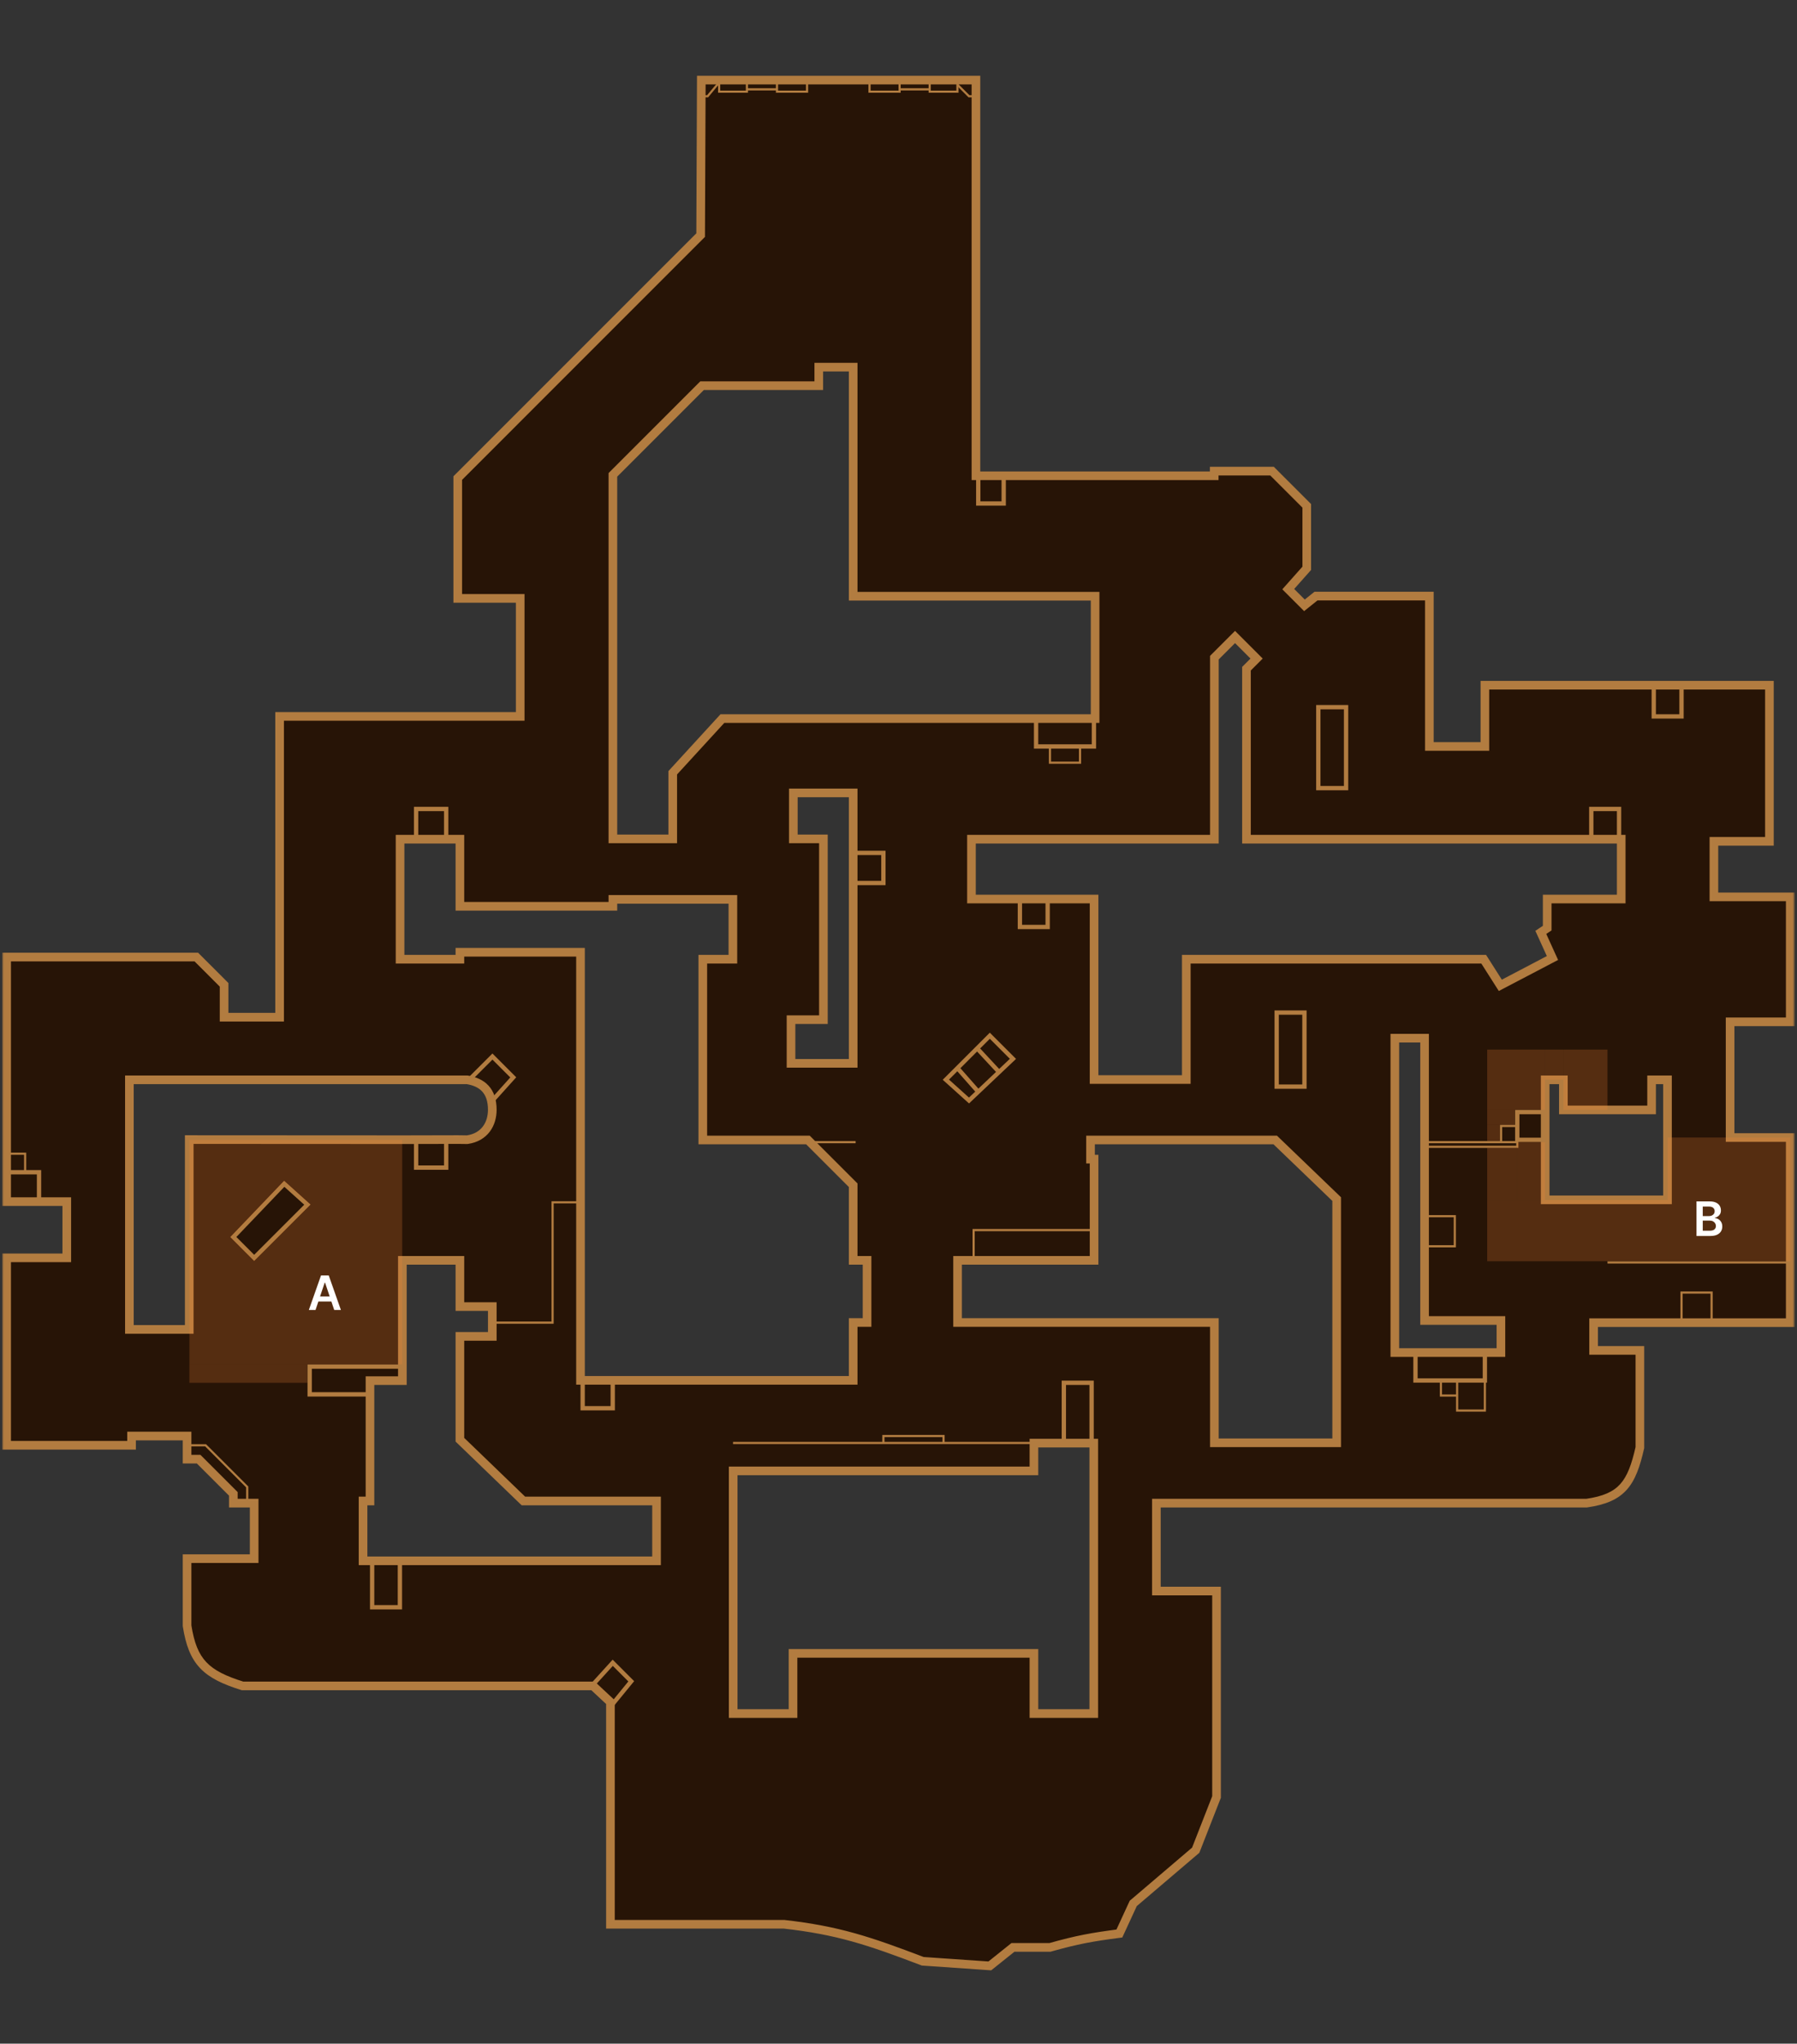 <svg width="416" height="473" viewBox="0 0 416 473" fill="none" xmlns="http://www.w3.org/2000/svg">
<rect x="0" y="0" width="416" height="473" fill="#333333" stroke="none"/>
<mask id="path-1-outside-1_333_336" maskUnits="userSpaceOnUse" x="0.437" y="17" width="415" height="440" fill="black">
<rect fill="white" x="0.437" y="17" width="415" height="440"/>
<path d="M213.609 453.929C201.023 449.137 193.978 446.779 181.477 445.36H141.312V393.948L137.294 390.2H56.161C47.68 387.553 44.631 384.699 43.308 376.275V360.745H58.839V347.893H54.019V345.75L45.985 337.717H43.308V332.361H30.455V334.504H1.536V291.125H15.46V278.106H1.536V221.505H45.45L51.876 227.932V235.429H64.73V165.809H120.426V138.496H105.966V110.648L162.197 54.417L162.35 18.535H225.927V110.112H281.087V109.042H294.476L302.509 117.074V131.534L298.225 136.354L301.974 140.103L304.651 137.961H330.893V172.771H343.745V158.59H409.616V194.728H396.764V207.581H414.437V236.5H400.513V263.277H414.437V306.12H368.916V312.547H379.627V335.039C377.738 343.336 375.528 346.702 367.309 347.893H267.699V368.242H281.623V415.905L276.803 428.223L262.344 440.54L259.13 447.503C252.837 448.315 249.32 448.95 243.063 450.716H234.495L229.14 455L213.609 453.929ZM155.735 194.157V178.857L167.237 166.309H253.514V137.996H197.508V84.978H189.546V89.263H162.526L162.38 89.409L142.029 109.759L141.883 109.905V194.157H155.735ZM274.625 249.854V222.005H343.471L347.072 227.664L347.319 228.052L347.727 227.839L358.973 221.948L359.392 221.729L359.195 221.298L356.694 215.795L357.947 214.959L358.17 214.811V208.081H375.307V194.228H288.55V154.77L290.898 152.421L290.545 152.066L285.907 147.429L281.123 152.213V194.228H224.892V208.081H253.275V249.854H274.625ZM197.508 246.104V183.518H183.655V194.157H190.617V236H183.119V246.104H197.508ZM197.508 319.474V306.085H200.721V291.696H197.508V274.316L197.361 274.17L187.187 263.994L187.04 263.848H162.697V222.005H169.66V208.152H141.883V209.759H106.466V194.228H92.613V222.005H106.466V220.398H134.385V319.474H197.508ZM347.459 313.047V305.62H329.786V240.284H322.896V313.047H347.459ZM386.018 277.701V249.924H382.34V256.886H361.918V249.924H357.705V277.701H386.018ZM43.809 307.691V263.75L93.648 263.777H93.65L105.968 263.749L108.102 263.777H108.141L108.179 263.772C110.175 263.487 111.637 262.578 112.592 261.306C113.54 260.043 113.964 258.457 113.964 256.851C113.964 254.693 113.404 253.086 112.359 251.947C111.32 250.814 109.861 250.209 108.19 249.931L108.149 249.924H29.955V307.691H43.809ZM309.436 333.933V277.523L309.282 277.376L295.358 263.987L295.213 263.848H252.454V268.28H253.275V291.696H221.678V306.085H281.123V333.933H309.436ZM151.987 361.245V347.393H121.164L106.466 333.221V309.298H113.964V302.407H106.466V291.696H93.148V319.544H85.651V347.393H84.045V361.245H151.987ZM253.204 396.591V334.004H239.351V340.431H169.73V396.591H183.584V382.667H239.351V396.591H253.204Z"/>
</mask>
<path d="M213.609 453.929C201.023 449.137 193.978 446.779 181.477 445.36H141.312V393.948L137.294 390.2H56.161C47.68 387.553 44.631 384.699 43.308 376.275V360.745H58.839V347.893H54.019V345.75L45.985 337.717H43.308V332.361H30.455V334.504H1.536V291.125H15.46V278.106H1.536V221.505H45.45L51.876 227.932V235.429H64.73V165.809H120.426V138.496H105.966V110.648L162.197 54.417L162.35 18.535H225.927V110.112H281.087V109.042H294.476L302.509 117.074V131.534L298.225 136.354L301.974 140.103L304.651 137.961H330.893V172.771H343.745V158.59H409.616V194.728H396.764V207.581H414.437V236.5H400.513V263.277H414.437V306.12H368.916V312.547H379.627V335.039C377.738 343.336 375.528 346.702 367.309 347.893H267.699V368.242H281.623V415.905L276.803 428.223L262.344 440.54L259.13 447.503C252.837 448.315 249.32 448.95 243.063 450.716H234.495L229.14 455L213.609 453.929ZM155.735 194.157V178.857L167.237 166.309H253.514V137.996H197.508V84.978H189.546V89.263H162.526L162.38 89.409L142.029 109.759L141.883 109.905V194.157H155.735ZM274.625 249.854V222.005H343.471L347.072 227.664L347.319 228.052L347.727 227.839L358.973 221.948L359.392 221.729L359.195 221.298L356.694 215.795L357.947 214.959L358.17 214.811V208.081H375.307V194.228H288.55V154.77L290.898 152.421L290.545 152.066L285.907 147.429L281.123 152.213V194.228H224.892V208.081H253.275V249.854H274.625ZM197.508 246.104V183.518H183.655V194.157H190.617V236H183.119V246.104H197.508ZM197.508 319.474V306.085H200.721V291.696H197.508V274.316L197.361 274.17L187.187 263.994L187.04 263.848H162.697V222.005H169.66V208.152H141.883V209.759H106.466V194.228H92.613V222.005H106.466V220.398H134.385V319.474H197.508ZM347.459 313.047V305.62H329.786V240.284H322.896V313.047H347.459ZM386.018 277.701V249.924H382.34V256.886H361.918V249.924H357.705V277.701H386.018ZM43.809 307.691V263.75L93.648 263.777H93.65L105.968 263.749L108.102 263.777H108.141L108.179 263.772C110.175 263.487 111.637 262.578 112.592 261.306C113.54 260.043 113.964 258.457 113.964 256.851C113.964 254.693 113.404 253.086 112.359 251.947C111.32 250.814 109.861 250.209 108.19 249.931L108.149 249.924H29.955V307.691H43.809ZM309.436 333.933V277.523L309.282 277.376L295.358 263.987L295.213 263.848H252.454V268.28H253.275V291.696H221.678V306.085H281.123V333.933H309.436ZM151.987 361.245V347.393H121.164L106.466 333.221V309.298H113.964V302.407H106.466V291.696H93.148V319.544H85.651V347.393H84.045V361.245H151.987ZM253.204 396.591V334.004H239.351V340.431H169.73V396.591H183.584V382.667H239.351V396.591H253.204Z" fill="#271406"/>
<path d="M213.609 453.929L213.254 454.863L213.392 454.916L213.541 454.926L213.609 453.929ZM181.477 445.36L181.589 444.367L181.533 444.36H181.477V445.36ZM141.312 445.36H140.312V446.36H141.312V445.36ZM141.312 393.948H142.312V393.514L141.994 393.217L141.312 393.948ZM137.294 390.2L137.976 389.469L137.688 389.2H137.294V390.2ZM56.161 390.2L55.863 391.155L56.009 391.2H56.161V390.2ZM43.308 376.275H42.308V376.353L42.32 376.431L43.308 376.275ZM43.308 360.745V359.745H42.308V360.745H43.308ZM58.839 360.745V361.745H59.839V360.745H58.839ZM58.839 347.893H59.839V346.893H58.839V347.893ZM54.019 347.893H53.019V348.893H54.019V347.893ZM54.019 345.75H55.019V345.336L54.726 345.043L54.019 345.75ZM45.985 337.717L46.692 337.01L46.4 336.717H45.985V337.717ZM43.308 337.717H42.308V338.717H43.308V337.717ZM43.308 332.361H44.308V331.361H43.308V332.361ZM30.455 332.361V331.361H29.455V332.361H30.455ZM30.455 334.504V335.504H31.455V334.504H30.455ZM1.536 334.504H0.536V335.504H1.536V334.504ZM1.536 291.125V290.125H0.536V291.125H1.536ZM15.46 291.125V292.125H16.46V291.125H15.46ZM15.46 278.106H16.46V277.106H15.46V278.106ZM1.536 278.106H0.536V279.106H1.536V278.106ZM1.536 221.505V220.505H0.536V221.505H1.536ZM45.45 221.505L46.157 220.798L45.864 220.505H45.45V221.505ZM51.876 227.932H52.876V227.517L52.583 227.225L51.876 227.932ZM51.876 235.429H50.876V236.429H51.876V235.429ZM64.73 235.429V236.429H65.73V235.429H64.73ZM64.73 165.809V164.809H63.73V165.809H64.73ZM120.426 165.809V166.809H121.426V165.809H120.426ZM120.426 138.496H121.426V137.496H120.426V138.496ZM105.966 138.496H104.966V139.496H105.966V138.496ZM105.966 110.648L105.259 109.941L104.966 110.234V110.648H105.966ZM162.197 54.417L162.904 55.124L163.196 54.833L163.197 54.421L162.197 54.417ZM162.35 18.535V17.535H161.354L161.35 18.531L162.35 18.535ZM225.927 18.535H226.927V17.535H225.927V18.535ZM225.927 110.112H224.927V111.112H225.927V110.112ZM281.087 110.112V111.112H282.087V110.112H281.087ZM281.087 109.042V108.042H280.087V109.042H281.087ZM294.476 109.042L295.183 108.335L294.89 108.042H294.476V109.042ZM302.509 117.074H303.509V116.66L303.216 116.367L302.509 117.074ZM302.509 131.534L303.256 132.198L303.509 131.914V131.534H302.509ZM298.225 136.354L297.477 135.69L296.851 136.395L297.518 137.062L298.225 136.354ZM301.974 140.103L301.267 140.81L301.899 141.442L302.598 140.883L301.974 140.103ZM304.651 137.961V136.961H304.301L304.027 137.18L304.651 137.961ZM330.893 137.961H331.893V136.961H330.893V137.961ZM330.893 172.771H329.893V173.771H330.893V172.771ZM343.745 172.771V173.771H344.745V172.771H343.745ZM343.745 158.59V157.59H342.745V158.59H343.745ZM409.616 158.59H410.616V157.59H409.616V158.59ZM409.616 194.728V195.728H410.616V194.728H409.616ZM396.764 194.728V193.728H395.764V194.728H396.764ZM396.764 207.581H395.764V208.581H396.764V207.581ZM414.437 207.581H415.437V206.581H414.437V207.581ZM414.437 236.5V237.5H415.437V236.5H414.437ZM400.513 236.5V235.5H399.513V236.5H400.513ZM400.513 263.277H399.513V264.277H400.513V263.277ZM414.437 263.277H415.437V262.277H414.437V263.277ZM414.437 306.12V307.12H415.437V306.12H414.437ZM368.916 306.12V305.12H367.916V306.12H368.916ZM368.916 312.547H367.916V313.547H368.916V312.547ZM379.627 312.547H380.627V311.547H379.627V312.547ZM379.627 335.039L380.602 335.261L380.627 335.151V335.039H379.627ZM367.309 347.893V348.893H367.381L367.452 348.882L367.309 347.893ZM267.699 347.893V346.893H266.699V347.893H267.699ZM267.699 368.242H266.699V369.242H267.699V368.242ZM281.623 368.242H282.623V367.242H281.623V368.242ZM281.623 415.905L282.554 416.27L282.623 416.094V415.905H281.623ZM276.803 428.223L277.451 428.984L277.642 428.821L277.734 428.587L276.803 428.223ZM262.344 440.54L261.695 439.779L261.528 439.921L261.436 440.121L262.344 440.54ZM259.13 447.503L259.258 448.495L259.806 448.424L260.038 447.922L259.13 447.503ZM243.063 450.716V451.716H243.202L243.335 451.678L243.063 450.716ZM234.495 450.716V449.716H234.144L233.87 449.935L234.495 450.716ZM229.14 455L229.071 455.998L229.46 456.024L229.764 455.781L229.14 455ZM155.735 194.157V195.157H156.735V194.157H155.735ZM155.735 178.857L154.998 178.182L154.735 178.468V178.857H155.735ZM167.237 166.309V165.309H166.797L166.5 165.633L167.237 166.309ZM253.514 166.309V167.309H254.514V166.309H253.514ZM253.514 137.996H254.514V136.996H253.514V137.996ZM197.508 137.996H196.508V138.996H197.508V137.996ZM197.508 84.978H198.508V83.978H197.508V84.978ZM189.546 84.978V83.978H188.546V84.978H189.546ZM189.546 89.263V90.263H190.546V89.263H189.546ZM162.526 89.263V88.263H162.112L161.819 88.556L162.526 89.263ZM162.38 89.409L163.087 90.116L163.087 90.116L162.38 89.409ZM142.029 109.759L141.322 109.052V109.052L142.029 109.759ZM141.883 109.905L141.176 109.198L140.883 109.491V109.905H141.883ZM141.883 194.157H140.883V195.157H141.883V194.157ZM274.625 249.854V250.854H275.625V249.854H274.625ZM274.625 222.005V221.005H273.625V222.005H274.625ZM343.471 222.005L344.314 221.468L344.02 221.005H343.471V222.005ZM347.072 227.664L346.229 228.201L346.229 228.201L347.072 227.664ZM347.319 228.052L346.476 228.589L346.969 229.363L347.783 228.938L347.319 228.052ZM347.727 227.839L348.19 228.725L348.191 228.725L347.727 227.839ZM358.973 221.948L359.437 222.834L359.437 222.834L358.973 221.948ZM359.392 221.729L359.856 222.614L360.694 222.175L360.302 221.314L359.392 221.729ZM359.195 221.298L358.285 221.712L358.285 221.713L359.195 221.298ZM356.694 215.795L356.139 214.963L355.432 215.435L355.784 216.209L356.694 215.795ZM357.947 214.959L357.393 214.127L357.392 214.127L357.947 214.959ZM358.17 214.811L358.725 215.643L359.17 215.346V214.811H358.17ZM358.17 208.081V207.081H357.17V208.081H358.17ZM375.307 208.081V209.081H376.307V208.081H375.307ZM375.307 194.228H376.307V193.228H375.307V194.228ZM288.55 194.228H287.55V195.228H288.55V194.228ZM288.55 154.77L287.843 154.062L287.55 154.355V154.77H288.55ZM290.898 152.421L291.606 153.128L292.312 152.422L291.607 151.715L290.898 152.421ZM290.545 152.066L291.253 151.36L291.252 151.359L290.545 152.066ZM285.907 147.429L286.614 146.722L285.907 146.014L285.2 146.722L285.907 147.429ZM281.123 152.213L280.416 151.506L280.123 151.799V152.213H281.123ZM281.123 194.228V195.228H282.123V194.228H281.123ZM224.892 194.228V193.228H223.892V194.228H224.892ZM224.892 208.081H223.892V209.081H224.892V208.081ZM253.275 208.081H254.275V207.081H253.275V208.081ZM253.275 249.854H252.275V250.854H253.275V249.854ZM197.508 246.104V247.104H198.508V246.104H197.508ZM197.508 183.518H198.508V182.518H197.508V183.518ZM183.655 183.518V182.518H182.655V183.518H183.655ZM183.655 194.157H182.655V195.157H183.655V194.157ZM190.617 194.157H191.617V193.157H190.617V194.157ZM190.617 236V237H191.617V236H190.617ZM183.119 236V235H182.119V236H183.119ZM183.119 246.104H182.119V247.104H183.119V246.104ZM197.508 319.474V320.474H198.508V319.474H197.508ZM197.508 306.085V305.085H196.508V306.085H197.508ZM200.721 306.085V307.085H201.721V306.085H200.721ZM200.721 291.696H201.721V290.696H200.721V291.696ZM197.508 291.696H196.508V292.696H197.508V291.696ZM197.508 274.316H198.508V273.902L198.215 273.609L197.508 274.316ZM197.361 274.17L196.654 274.877L196.654 274.877L197.361 274.17ZM187.187 263.994L187.894 263.287L187.894 263.287L187.187 263.994ZM187.04 263.848L187.747 263.141L187.454 262.848H187.04V263.848ZM162.697 263.848H161.697V264.848H162.697V263.848ZM162.697 222.005V221.005H161.697V222.005H162.697ZM169.66 222.005V223.005H170.66V222.005H169.66ZM169.66 208.152H170.66V207.152H169.66V208.152ZM141.883 208.152V207.152H140.883V208.152H141.883ZM141.883 209.759V210.759H142.883V209.759H141.883ZM106.466 209.759H105.466V210.759H106.466V209.759ZM106.466 194.228H107.466V193.228H106.466V194.228ZM92.613 194.228V193.228H91.613V194.228H92.613ZM92.613 222.005H91.613V223.005H92.613V222.005ZM106.466 222.005V223.005H107.466V222.005H106.466ZM106.466 220.398V219.398H105.466V220.398H106.466ZM134.385 220.398H135.385V219.398H134.385V220.398ZM134.385 319.474H133.385V320.474H134.385V319.474ZM347.459 313.047V314.047H348.459V313.047H347.459ZM347.459 305.62H348.459V304.62H347.459V305.62ZM329.786 305.62H328.786V306.62H329.786V305.62ZM329.786 240.284H330.786V239.284H329.786V240.284ZM322.896 240.284V239.284H321.896V240.284H322.896ZM322.896 313.047H321.896V314.047H322.896V313.047ZM386.018 277.701V278.701H387.018V277.701H386.018ZM386.018 249.924H387.018V248.924H386.018V249.924ZM382.34 249.924V248.924H381.34V249.924H382.34ZM382.34 256.886V257.886H383.34V256.886H382.34ZM361.918 256.886H360.918V257.886H361.918V256.886ZM361.918 249.924H362.918V248.924H361.918V249.924ZM357.705 249.924V248.924H356.705V249.924H357.705ZM357.705 277.701H356.705V278.701H357.705V277.701ZM43.809 307.691V308.691H44.809V307.691H43.809ZM43.809 263.75L43.809 262.75L42.809 262.749V263.75H43.809ZM93.648 263.777L93.648 264.777H93.648V263.777ZM93.65 263.777V264.777H93.653L93.65 263.777ZM105.968 263.749L105.981 262.749L105.973 262.749L105.965 262.749L105.968 263.749ZM108.102 263.777L108.088 264.777H108.102V263.777ZM108.141 263.777V264.777H108.204L108.268 264.769L108.141 263.777ZM108.179 263.772L108.306 264.764L108.313 264.763L108.32 264.762L108.179 263.772ZM112.592 261.306L113.391 261.906V261.906L112.592 261.306ZM113.964 256.851L114.964 256.851V256.851L113.964 256.851ZM112.359 251.947L113.096 251.271L113.096 251.271L112.359 251.947ZM108.19 249.931L108.355 248.944H108.355L108.19 249.931ZM108.149 249.924L108.314 248.937L108.232 248.924H108.149V249.924ZM29.955 249.924V248.924H28.955V249.924H29.955ZM29.955 307.691H28.955V308.691H29.955V307.691ZM309.436 333.933V334.933H310.436V333.933H309.436ZM309.436 277.523H310.436V277.098L310.129 276.803L309.436 277.523ZM309.282 277.376L309.975 276.655L309.975 276.655L309.282 277.376ZM295.358 263.987L296.052 263.266L296.051 263.266L295.358 263.987ZM295.213 263.848L295.905 263.126L295.615 262.848H295.213V263.848ZM252.454 263.848V262.848H251.454V263.848H252.454ZM252.454 268.28H251.454V269.28H252.454V268.28ZM253.275 268.28H254.275V267.28H253.275V268.28ZM253.275 291.696V292.696H254.275V291.696H253.275ZM221.678 291.696V290.696H220.678V291.696H221.678ZM221.678 306.085H220.678V307.085H221.678V306.085ZM281.123 306.085H282.123V305.085H281.123V306.085ZM281.123 333.933H280.123V334.933H281.123V333.933ZM151.987 361.245V362.245H152.987V361.245H151.987ZM151.987 347.393H152.987V346.393H151.987V347.393ZM121.164 347.393L120.47 348.112L120.76 348.393H121.164V347.393ZM106.466 333.221H105.466V333.646L105.772 333.941L106.466 333.221ZM106.466 309.298V308.298H105.466V309.298H106.466ZM113.964 309.298V310.298H114.964V309.298H113.964ZM113.964 302.407H114.964V301.407H113.964V302.407ZM106.466 302.407H105.466V303.407H106.466V302.407ZM106.466 291.696H107.466V290.696H106.466V291.696ZM93.148 291.696V290.696H92.148V291.696H93.148ZM93.148 319.544V320.544H94.148V319.544H93.148ZM85.651 319.544V318.544H84.651V319.544H85.651ZM85.651 347.393V348.393H86.651V347.393H85.651ZM84.045 347.393V346.393H83.045V347.393H84.045ZM84.045 361.245H83.045V362.245H84.045V361.245ZM253.204 396.591V397.591H254.204V396.591H253.204ZM253.204 334.004H254.204V333.004H253.204V334.004ZM239.351 334.004V333.004H238.351V334.004H239.351ZM239.351 340.431V341.431H240.351V340.431H239.351ZM169.73 340.431V339.431H168.73V340.431H169.73ZM169.73 396.591H168.73V397.591H169.73V396.591ZM183.584 396.591V397.591H184.584V396.591H183.584ZM183.584 382.667V381.667H182.584V382.667H183.584ZM239.351 382.667H240.351V381.667H239.351V382.667ZM239.351 396.591H238.351V397.591H239.351V396.591ZM213.609 453.929L213.965 452.994C201.348 448.191 194.213 445.799 181.589 444.367L181.477 445.36L181.364 446.354C193.743 447.758 200.697 450.084 213.254 454.863L213.609 453.929ZM181.477 445.36V444.36H141.312V445.36V446.36H181.477V445.36ZM141.312 445.36H142.312V393.948H141.312H140.312V445.36H141.312ZM141.312 393.948L141.994 393.217L137.976 389.469L137.294 390.2L136.612 390.931L140.629 394.679L141.312 393.948ZM137.294 390.2V389.2H56.161V390.2V391.2H137.294V390.2ZM56.161 390.2L56.459 389.246C52.257 387.934 49.581 386.62 47.776 384.716C45.989 382.831 44.943 380.244 44.295 376.12L43.308 376.275L42.32 376.431C42.995 380.731 44.136 383.783 46.324 386.092C48.495 388.382 51.584 389.819 55.863 391.155L56.161 390.2ZM43.308 376.275H44.308V360.745H43.308H42.308V376.275H43.308ZM43.308 360.745V361.745H58.839V360.745V359.745H43.308V360.745ZM58.839 360.745H59.839V347.893H58.839H57.839V360.745H58.839ZM58.839 347.893V346.893H54.019V347.893V348.893H58.839V347.893ZM54.019 347.893H55.019V345.75H54.019H53.019V347.893H54.019ZM54.019 345.75L54.726 345.043L46.692 337.01L45.985 337.717L45.278 338.424L53.312 346.457L54.019 345.75ZM45.985 337.717V336.717H43.308V337.717V338.717H45.985V337.717ZM43.308 337.717H44.308V332.361H43.308H42.308V337.717H43.308ZM43.308 332.361V331.361H30.455V332.361V333.361H43.308V332.361ZM30.455 332.361H29.455V334.504H30.455H31.455V332.361H30.455ZM30.455 334.504V333.504H1.536V334.504V335.504H30.455V334.504ZM1.536 334.504H2.536V291.125H1.536H0.536V334.504H1.536ZM1.536 291.125V292.125H15.46V291.125V290.125H1.536V291.125ZM15.46 291.125H16.46V278.106H15.46H14.46V291.125H15.46ZM15.46 278.106V277.106H1.536V278.106V279.106H15.46V278.106ZM1.536 278.106H2.536V221.505H1.536H0.536V278.106H1.536ZM1.536 221.505V222.505H45.45V221.505V220.505H1.536V221.505ZM45.45 221.505L44.743 222.212L51.169 228.639L51.876 227.932L52.583 227.225L46.157 220.798L45.45 221.505ZM51.876 227.932H50.876V235.429H51.876H52.876V227.932H51.876ZM51.876 235.429V236.429H64.73V235.429V234.429H51.876V235.429ZM64.73 235.429H65.73V165.809H64.73H63.73V235.429H64.73ZM64.73 165.809V166.809H120.426V165.809V164.809H64.73V165.809ZM120.426 165.809H121.426V138.496H120.426H119.426V165.809H120.426ZM120.426 138.496V137.496H105.966V138.496V139.496H120.426V138.496ZM105.966 138.496H106.966V110.648H105.966H104.966V138.496H105.966ZM105.966 110.648L106.673 111.356L162.904 55.124L162.197 54.417L161.49 53.71L105.259 109.941L105.966 110.648ZM162.197 54.417L163.197 54.421L163.35 18.539L162.35 18.535L161.35 18.531L161.197 54.413L162.197 54.417ZM162.35 18.535V19.535H225.927V18.535V17.535H162.35V18.535ZM225.927 18.535H224.927V110.112H225.927H226.927V18.535H225.927ZM225.927 110.112V111.112H281.087V110.112V109.112H225.927V110.112ZM281.087 110.112H282.087V109.042H281.087H280.087V110.112H281.087ZM281.087 109.042V110.042H294.476V109.042V108.042H281.087V109.042ZM294.476 109.042L293.769 109.749L301.802 117.781L302.509 117.074L303.216 116.367L295.183 108.335L294.476 109.042ZM302.509 117.074H301.509V131.534H302.509H303.509V117.074H302.509ZM302.509 131.534L301.761 130.87L297.477 135.69L298.225 136.354L298.972 137.019L303.256 132.198L302.509 131.534ZM298.225 136.354L297.518 137.062L301.267 140.81L301.974 140.103L302.681 139.395L298.932 135.647L298.225 136.354ZM301.974 140.103L302.598 140.883L305.276 138.742L304.651 137.961L304.027 137.18L301.349 139.322L301.974 140.103ZM304.651 137.961V138.961H330.893V137.961V136.961H304.651V137.961ZM330.893 137.961H329.893V172.771H330.893H331.893V137.961H330.893ZM330.893 172.771V173.771H343.745V172.771V171.771H330.893V172.771ZM343.745 172.771H344.745V158.59H343.745H342.745V172.771H343.745ZM343.745 158.59V159.59H409.616V158.59V157.59H343.745V158.59ZM409.616 158.59H408.616V194.728H409.616H410.616V158.59H409.616ZM409.616 194.728V193.728H396.764V194.728V195.728H409.616V194.728ZM396.764 194.728H395.764V207.581H396.764H397.764V194.728H396.764ZM396.764 207.581V208.581H414.437V207.581V206.581H396.764V207.581ZM414.437 207.581H413.437V236.5H414.437H415.437V207.581H414.437ZM414.437 236.5V235.5H400.513V236.5V237.5H414.437V236.5ZM400.513 236.5H399.513V263.277H400.513H401.513V236.5H400.513ZM400.513 263.277V264.277H414.437V263.277V262.277H400.513V263.277ZM414.437 263.277H413.437V306.12H414.437H415.437V263.277H414.437ZM414.437 306.12V305.12H368.916V306.12V307.12H414.437V306.12ZM368.916 306.12H367.916V312.547H368.916H369.916V306.12H368.916ZM368.916 312.547V313.547H379.627V312.547V311.547H368.916V312.547ZM379.627 312.547H378.627V335.039H379.627H380.627V312.547H379.627ZM379.627 335.039L378.652 334.817C377.711 338.953 376.728 341.642 375.097 343.463C373.503 345.243 371.163 346.324 367.165 346.903L367.309 347.893L367.452 348.882C371.673 348.271 374.548 347.073 376.587 344.798C378.588 342.564 379.655 339.422 380.602 335.261L379.627 335.039ZM367.309 347.893V346.893H267.699V347.893V348.893H367.309V347.893ZM267.699 347.893H266.699V368.242H267.699H268.699V347.893H267.699ZM267.699 368.242V369.242H281.623V368.242V367.242H267.699V368.242ZM281.623 368.242H280.623V415.905H281.623H282.623V368.242H281.623ZM281.623 415.905L280.692 415.541L275.872 427.858L276.803 428.223L277.734 428.587L282.554 416.27L281.623 415.905ZM276.803 428.223L276.154 427.461L261.695 439.779L262.344 440.54L262.992 441.301L277.451 428.984L276.803 428.223ZM262.344 440.54L261.436 440.121L258.222 447.084L259.13 447.503L260.038 447.922L263.252 440.959L262.344 440.54ZM259.13 447.503L259.002 446.511C252.671 447.328 249.105 447.972 242.792 449.753L243.063 450.716L243.335 451.678C249.536 449.929 253.003 449.302 259.258 448.495L259.13 447.503ZM243.063 450.716V449.716H234.495V450.716V451.716H243.063V450.716ZM234.495 450.716L233.87 449.935L228.515 454.219L229.14 455L229.764 455.781L235.12 451.497L234.495 450.716ZM229.14 455L229.208 454.002L213.678 452.931L213.609 453.929L213.541 454.926L229.071 455.998L229.14 455ZM155.735 194.157H156.735V178.857H155.735H154.735V194.157H155.735ZM155.735 178.857L156.473 179.533L167.974 166.984L167.237 166.309L166.5 165.633L154.998 178.182L155.735 178.857ZM167.237 166.309V167.309H253.514V166.309V165.309H167.237V166.309ZM253.514 166.309H254.514V137.996H253.514H252.514V166.309H253.514ZM253.514 137.996V136.996H197.508V137.996V138.996H253.514V137.996ZM197.508 137.996H198.508V84.978H197.508H196.508V137.996H197.508ZM197.508 84.978V83.978H189.546V84.978V85.978H197.508V84.978ZM189.546 84.978H188.546V89.263H189.546H190.546V84.978H189.546ZM189.546 89.263V88.263H162.526V89.263V90.263H189.546V89.263ZM162.526 89.263L161.819 88.556L161.673 88.702L162.38 89.409L163.087 90.116L163.233 89.97L162.526 89.263ZM162.38 89.409L161.673 88.702L141.322 109.052L142.029 109.759L142.736 110.466L163.087 90.116L162.38 89.409ZM142.029 109.759L141.322 109.052L141.176 109.198L141.883 109.905L142.59 110.612L142.736 110.466L142.029 109.759ZM141.883 109.905H140.883V194.157H141.883H142.883V109.905H141.883ZM141.883 194.157V195.157H155.735V194.157V193.157H141.883V194.157ZM274.625 249.854H275.625V222.005H274.625H273.625V249.854H274.625ZM274.625 222.005V223.005H343.471V222.005V221.005H274.625V222.005ZM343.471 222.005L342.627 222.542L346.229 228.201L347.072 227.664L347.916 227.127L344.314 221.468L343.471 222.005ZM347.072 227.664L346.229 228.201L346.476 228.589L347.319 228.052L348.163 227.514L347.916 227.127L347.072 227.664ZM347.319 228.052L347.783 228.938L348.19 228.725L347.727 227.839L347.263 226.953L346.856 227.166L347.319 228.052ZM347.727 227.839L348.191 228.725L359.437 222.834L358.973 221.948L358.509 221.062L347.263 226.953L347.727 227.839ZM358.973 221.948L359.437 222.834L359.856 222.614L359.392 221.729L358.927 220.843L358.508 221.063L358.973 221.948ZM359.392 221.729L360.302 221.314L360.105 220.883L359.195 221.298L358.285 221.713L358.482 222.143L359.392 221.729ZM359.195 221.298L360.106 220.884L357.605 215.381L356.694 215.795L355.784 216.209L358.285 221.712L359.195 221.298ZM356.694 215.795L357.249 216.627L358.502 215.791L357.947 214.959L357.392 214.127L356.139 214.963L356.694 215.795ZM357.947 214.959L358.502 215.791L358.725 215.643L358.17 214.811L357.615 213.979L357.393 214.127L357.947 214.959ZM358.17 214.811H359.17V208.081H358.17H357.17V214.811H358.17ZM358.17 208.081V209.081H375.307V208.081V207.081H358.17V208.081ZM375.307 208.081H376.307V194.228H375.307H374.307V208.081H375.307ZM375.307 194.228V193.228H288.55V194.228V195.228H375.307V194.228ZM288.55 194.228H289.55V154.77H288.55H287.55V194.228H288.55ZM288.55 154.77L289.257 155.477L291.606 153.128L290.898 152.421L290.191 151.714L287.843 154.062L288.55 154.77ZM290.898 152.421L291.607 151.715L291.253 151.36L290.545 152.066L289.837 152.773L290.19 153.127L290.898 152.421ZM290.545 152.066L291.252 151.359L286.614 146.722L285.907 147.429L285.2 148.136L289.838 152.773L290.545 152.066ZM285.907 147.429L285.2 146.722L280.416 151.506L281.123 152.213L281.83 152.92L286.614 148.136L285.907 147.429ZM281.123 152.213H280.123V194.228H281.123H282.123V152.213H281.123ZM281.123 194.228V193.228H224.892V194.228V195.228H281.123V194.228ZM224.892 194.228H223.892V208.081H224.892H225.892V194.228H224.892ZM224.892 208.081V209.081H253.275V208.081V207.081H224.892V208.081ZM253.275 208.081H252.275V249.854H253.275H254.275V208.081H253.275ZM253.275 249.854V250.854H274.625V249.854V248.854H253.275V249.854ZM197.508 246.104H198.508V183.518H197.508H196.508V246.104H197.508ZM197.508 183.518V182.518H183.655V183.518V184.518H197.508V183.518ZM183.655 183.518H182.655V194.157H183.655H184.655V183.518H183.655ZM183.655 194.157V195.157H190.617V194.157V193.157H183.655V194.157ZM190.617 194.157H189.617V236H190.617H191.617V194.157H190.617ZM190.617 236V235H183.119V236V237H190.617V236ZM183.119 236H182.119V246.104H183.119H184.119V236H183.119ZM183.119 246.104V247.104H197.508V246.104V245.104H183.119V246.104ZM197.508 319.474H198.508V306.085H197.508H196.508V319.474H197.508ZM197.508 306.085V307.085H200.721V306.085V305.085H197.508V306.085ZM200.721 306.085H201.721V291.696H200.721H199.721V306.085H200.721ZM200.721 291.696V290.696H197.508V291.696V292.696H200.721V291.696ZM197.508 291.696H198.508V274.316H197.508H196.508V291.696H197.508ZM197.508 274.316L198.215 273.609L198.068 273.463L197.361 274.17L196.654 274.877L196.801 275.024L197.508 274.316ZM197.361 274.17L198.068 273.463L187.894 263.287L187.187 263.994L186.479 264.701L196.654 274.877L197.361 274.17ZM187.187 263.994L187.894 263.287L187.747 263.141L187.04 263.848L186.333 264.555L186.479 264.701L187.187 263.994ZM187.04 263.848V262.848H162.697V263.848V264.848H187.04V263.848ZM162.697 263.848H163.697V222.005H162.697H161.697V263.848H162.697ZM162.697 222.005V223.005H169.66V222.005V221.005H162.697V222.005ZM169.66 222.005H170.66V208.152H169.66H168.66V222.005H169.66ZM169.66 208.152V207.152H141.883V208.152V209.152H169.66V208.152ZM141.883 208.152H140.883V209.759H141.883H142.883V208.152H141.883ZM141.883 209.759V208.759H106.466V209.759V210.759H141.883V209.759ZM106.466 209.759H107.466V194.228H106.466H105.466V209.759H106.466ZM106.466 194.228V193.228H92.613V194.228V195.228H106.466V194.228ZM92.613 194.228H91.613V222.005H92.613H93.613V194.228H92.613ZM92.613 222.005V223.005H106.466V222.005V221.005H92.613V222.005ZM106.466 222.005H107.466V220.398H106.466H105.466V222.005H106.466ZM106.466 220.398V221.398H134.385V220.398V219.398H106.466V220.398ZM134.385 220.398H133.385V319.474H134.385H135.385V220.398H134.385ZM134.385 319.474V320.474H197.508V319.474V318.474H134.385V319.474ZM347.459 313.047H348.459V305.62H347.459H346.459V313.047H347.459ZM347.459 305.62V304.62H329.786V305.62V306.62H347.459V305.62ZM329.786 305.62H330.786V240.284H329.786H328.786V305.62H329.786ZM329.786 240.284V239.284H322.896V240.284V241.284H329.786V240.284ZM322.896 240.284H321.896V313.047H322.896H323.896V240.284H322.896ZM322.896 313.047V314.047H347.459V313.047V312.047H322.896V313.047ZM386.018 277.701H387.018V249.924H386.018H385.018V277.701H386.018ZM386.018 249.924V248.924H382.34V249.924V250.924H386.018V249.924ZM382.34 249.924H381.34V256.886H382.34H383.34V249.924H382.34ZM382.34 256.886V255.886H361.918V256.886V257.886H382.34V256.886ZM361.918 256.886H362.918V249.924H361.918H360.918V256.886H361.918ZM361.918 249.924V248.924H357.705V249.924V250.924H361.918V249.924ZM357.705 249.924H356.705V277.701H357.705H358.705V249.924H357.705ZM357.705 277.701V278.701H386.018V277.701V276.701H357.705V277.701ZM43.809 307.691H44.809V263.75H43.809H42.809V307.691H43.809ZM43.809 263.75L43.808 264.75L93.648 264.777L93.648 263.777L93.649 262.777L43.809 262.75L43.809 263.75ZM93.648 263.777V264.777H93.65V263.777V262.777H93.648V263.777ZM93.65 263.777L93.653 264.777L105.97 264.749L105.968 263.749L105.965 262.749L93.648 262.777L93.65 263.777ZM105.968 263.749L105.954 264.749L108.088 264.777L108.102 263.777L108.115 262.777L105.981 262.749L105.968 263.749ZM108.102 263.777V264.777H108.141V263.777V262.777H108.102V263.777ZM108.141 263.777L108.268 264.769L108.306 264.764L108.179 263.772L108.052 262.781L108.013 262.785L108.141 263.777ZM108.179 263.772L108.32 264.762C110.56 264.442 112.266 263.404 113.391 261.906L112.592 261.306L111.792 260.705C111.007 261.751 109.79 262.532 108.037 262.783L108.179 263.772ZM112.592 261.306L113.391 261.906C114.496 260.435 114.964 258.625 114.964 256.851L113.964 256.851L112.964 256.851C112.964 258.29 112.584 259.651 111.792 260.705L112.592 261.306ZM113.964 256.851L114.964 256.851C114.964 254.519 114.355 252.644 113.096 251.271L112.359 251.947L111.622 252.623C112.452 253.528 112.964 254.867 112.964 256.851L113.964 256.851ZM112.359 251.947L113.096 251.271C111.854 249.916 110.153 249.244 108.355 248.944L108.19 249.931L108.026 250.917C109.568 251.174 110.787 251.712 111.622 252.623L112.359 251.947ZM108.19 249.931L108.355 248.944L108.314 248.937L108.149 249.924L107.985 250.91L108.026 250.917L108.19 249.931ZM108.149 249.924V248.924H29.955V249.924V250.924H108.149V249.924ZM29.955 249.924H28.955V307.691H29.955H30.955V249.924H29.955ZM29.955 307.691V308.691H43.809V307.691V306.691H29.955V307.691ZM309.436 333.933H310.436V277.523H309.436H308.436V333.933H309.436ZM309.436 277.523L310.129 276.803L309.975 276.655L309.282 277.376L308.589 278.097L308.742 278.244L309.436 277.523ZM309.282 277.376L309.975 276.655L296.052 263.266L295.358 263.987L294.665 264.708L308.589 278.097L309.282 277.376ZM295.358 263.987L296.051 263.266L295.905 263.126L295.213 263.848L294.52 264.569L294.666 264.709L295.358 263.987ZM295.213 263.848V262.848H252.454V263.848V264.848H295.213V263.848ZM252.454 263.848H251.454V268.28H252.454H253.454V263.848H252.454ZM252.454 268.28V269.28H253.275V268.28V267.28H252.454V268.28ZM253.275 268.28H252.275V291.696H253.275H254.275V268.28H253.275ZM253.275 291.696V290.696H221.678V291.696V292.696H253.275V291.696ZM221.678 291.696H220.678V306.085H221.678H222.678V291.696H221.678ZM221.678 306.085V307.085H281.123V306.085V305.085H221.678V306.085ZM281.123 306.085H280.123V333.933H281.123H282.123V306.085H281.123ZM281.123 333.933V334.933H309.436V333.933V332.933H281.123V333.933ZM151.987 361.245H152.987V347.393H151.987H150.987V361.245H151.987ZM151.987 347.393V346.393H121.164V347.393V348.393H151.987V347.393ZM121.164 347.393L121.858 346.673L107.16 332.501L106.466 333.221L105.772 333.941L120.47 348.112L121.164 347.393ZM106.466 333.221H107.466V309.298H106.466H105.466V333.221H106.466ZM106.466 309.298V310.298H113.964V309.298V308.298H106.466V309.298ZM113.964 309.298H114.964V302.407H113.964H112.964V309.298H113.964ZM113.964 302.407V301.407H106.466V302.407V303.407H113.964V302.407ZM106.466 302.407H107.466V291.696H106.466H105.466V302.407H106.466ZM106.466 291.696V290.696H93.148V291.696V292.696H106.466V291.696ZM93.148 291.696H92.148V319.544H93.148H94.148V291.696H93.148ZM93.148 319.544V318.544H85.651V319.544V320.544H93.148V319.544ZM85.651 319.544H84.651V347.393H85.651H86.651V319.544H85.651ZM85.651 347.393V346.393H84.045V347.393V348.393H85.651V347.393ZM84.045 347.393H83.045V361.245H84.045H85.045V347.393H84.045ZM84.045 361.245V362.245H151.987V361.245V360.245H84.045V361.245ZM253.204 396.591H254.204V334.004H253.204H252.204V396.591H253.204ZM253.204 334.004V333.004H239.351V334.004V335.004H253.204V334.004ZM239.351 334.004H238.351V340.431H239.351H240.351V334.004H239.351ZM239.351 340.431V339.431H169.73V340.431V341.431H239.351V340.431ZM169.73 340.431H168.73V396.591H169.73H170.73V340.431H169.73ZM169.73 396.591V397.591H183.584V396.591V395.591H169.73V396.591ZM183.584 396.591H184.584V382.667H183.584H182.584V396.591H183.584ZM183.584 382.667V383.667H239.351V382.667V381.667H183.584V382.667ZM239.351 382.667H238.351V396.591H239.351H240.351V382.667H239.351ZM239.351 396.591V397.591H253.204V396.591V395.591H239.351V396.591Z" fill="#B27C40" mask="url(#path-1-outside-1_333_336)"/>
<path d="M396.228 306.656V299.158H389.266V306.656M329.285 288.447H336.783V281.485H329.821" stroke="#B27C40" stroke-width="0.5"/>
<path d="M329.821 265.419H351.243V264.348H329.821" stroke="#B27C40" stroke-width="0.5"/>
<path d="M351.243 263.813V257.386H357.669V263.813H351.243Z" stroke="#B27C40"/>
<path d="M351.243 260.599H347.494V264.348" stroke="#B27C40" stroke-width="0.5"/>
<path d="M343.745 312.547V319.509H327.679V312.547M252.704 333.968V320.044H246.277V333.968M231.282 248.113L234.495 245.069L229.14 239.713L221.642 247.211M231.282 248.113L226.462 242.926M231.282 248.113L226.462 252.679M226.462 252.679L224.32 254.708L218.965 249.888L221.642 247.211M226.462 252.679L221.642 247.211M242.528 207.581V214.543H236.102V207.581M197.008 204.368H204.505V197.406H197.008M253.239 165.809V172.771H239.851V165.809M103.288 194.192V187.23H96.326V194.192M113.999 254.708L118.819 249.353L113.999 244.533L108.644 249.888M103.288 263.813V270.239H96.326V263.813M93.113 316.295H71.691V322.722H85.615M9.033 278.272V271.31H1.536M232.353 109.577V116.539H226.462V109.577M374.807 194.728C374.807 194.3 374.807 189.551 374.807 187.23H368.38V194.192M389.266 158.311V165.809H382.84V158.311M141.847 319.509V325.935H134.885V319.509M92.577 361.281V371.991H86.151V361.281M136.492 390.735L141.847 384.844L146.131 389.129L141.311 395.02M301.973 251.495V234.358H295.547V251.495H301.973ZM70.62 279.343L58.838 291.125L54.019 286.305L65.8 273.988L71.156 278.808L70.62 279.343ZM311.613 163.667V182.411H305.186V163.667H311.613Z" stroke="#B27C40"/>
<path d="M343.745 319.509V326.471H337.318V322.99M337.318 319.509V322.99M337.318 322.99H333.57V319.509" stroke="#B27C40" stroke-width="0.5"/>
<path d="M250.026 172.771V176.52H243.064V172.771M253.239 284.699H225.391V291.661M414.972 292.196H372.129M239.315 333.968H218.429M169.695 333.968H204.505M218.429 333.968V332.362H204.505V333.968M218.429 333.968H204.505M134.349 278.272H127.923V306.12H113.999M57.231 348.428V344.143L47.592 334.504H42.772M221.642 18V21.213H215.216V20.678M215.216 18V20.678M215.216 20.678C214.787 20.678 210.396 20.678 208.254 20.678M208.254 20.678V18M208.254 20.678V21.213H201.292V18M186.832 18V21.213H179.87V18M166.481 18V19.071M172.908 18V21.213H166.481V19.071M166.481 19.071L163.804 22.284H161.662" stroke="#B27C40" stroke-width="0.5"/>
<path d="M186.297 264.348H198.078" stroke="#B27C40" stroke-width="0.5"/>
<path d="M179.87 20.678H172.908M221.642 19.607L224.32 22.284H226.462M5.82 271.31V267.026H1" stroke="#B27C40" stroke-width="0.5"/>
<path d="M43.843 263.813H93.113V315.76H43.843V263.813ZM71.692 278.808L65.802 273.452L53.484 286.305L58.84 291.66L71.692 278.808Z" fill="#F08234" fill-opacity="0.23"/>
<path d="M71.156 320.044H43.843V315.76H71.156V320.044Z" fill="#F08234" fill-opacity="0.23"/>
<path d="M77.373 303.196H78.919L76.103 295.196H74.314L71.494 303.196H73.04L75.177 296.837H75.24L77.373 303.196ZM77.322 300.059H73.103V301.224H77.322V300.059Z" fill="white"/>
<path d="M414.437 291.895H386.053V263.277H414.437V291.895Z" fill="#F08234" fill-opacity="0.23"/>
<path d="M386.053 291.909H344.281V277.737H386.053V291.909Z" fill="#F08234" fill-opacity="0.23"/>
<path d="M357.67 277.737H351.243V264.348H357.67V277.737Z" fill="#F08234" fill-opacity="0.23"/>
<path d="M351.243 277.737H344.281V265.694H351.243V277.737Z" fill="#F08234" fill-opacity="0.23"/>
<path d="M372.129 256.851H361.954V242.927H372.129V256.851Z" fill="#F08234" fill-opacity="0.23"/>
<path d="M361.954 249.889H357.669V242.927H361.954V249.889Z" fill="#F08234" fill-opacity="0.23"/>
<path d="M357.67 256.851H344.281V242.927H357.67V256.851Z" fill="#F08234" fill-opacity="0.23"/>
<path d="M350.708 260.329H344.281V256.851H350.708V260.329Z" fill="#F08234" fill-opacity="0.23"/>
<path d="M347.226 264.08H344.281V260.332H347.226V264.08Z" fill="#F08234" fill-opacity="0.23"/>
<path d="M392.733 286.059V278.059H395.796C396.374 278.059 396.854 278.15 397.237 278.332C397.622 278.512 397.91 278.758 398.1 279.071C398.293 279.383 398.389 279.737 398.389 280.133C398.389 280.459 398.327 280.737 398.202 280.969C398.077 281.198 397.909 281.384 397.698 281.528C397.487 281.671 397.251 281.774 396.991 281.836V281.914C397.275 281.93 397.547 282.017 397.807 282.176C398.07 282.332 398.285 282.554 398.452 282.84C398.619 283.127 398.702 283.473 398.702 283.879C398.702 284.293 398.602 284.666 398.401 284.996C398.201 285.325 397.899 285.584 397.495 285.774C397.091 285.964 396.583 286.059 395.971 286.059H392.733ZM394.182 284.848H395.741C396.267 284.848 396.646 284.748 396.878 284.547C397.112 284.344 397.229 284.084 397.229 283.766C397.229 283.529 397.171 283.315 397.053 283.125C396.936 282.933 396.77 282.782 396.553 282.672C396.337 282.56 396.08 282.504 395.78 282.504H394.182V284.848ZM394.182 281.461H395.616C395.866 281.461 396.091 281.416 396.292 281.325C396.492 281.231 396.65 281.099 396.764 280.93C396.882 280.758 396.94 280.555 396.94 280.321C396.94 280.011 396.831 279.756 396.612 279.555C396.396 279.355 396.074 279.254 395.647 279.254H394.182V281.461Z" fill="white"/>
</svg>
